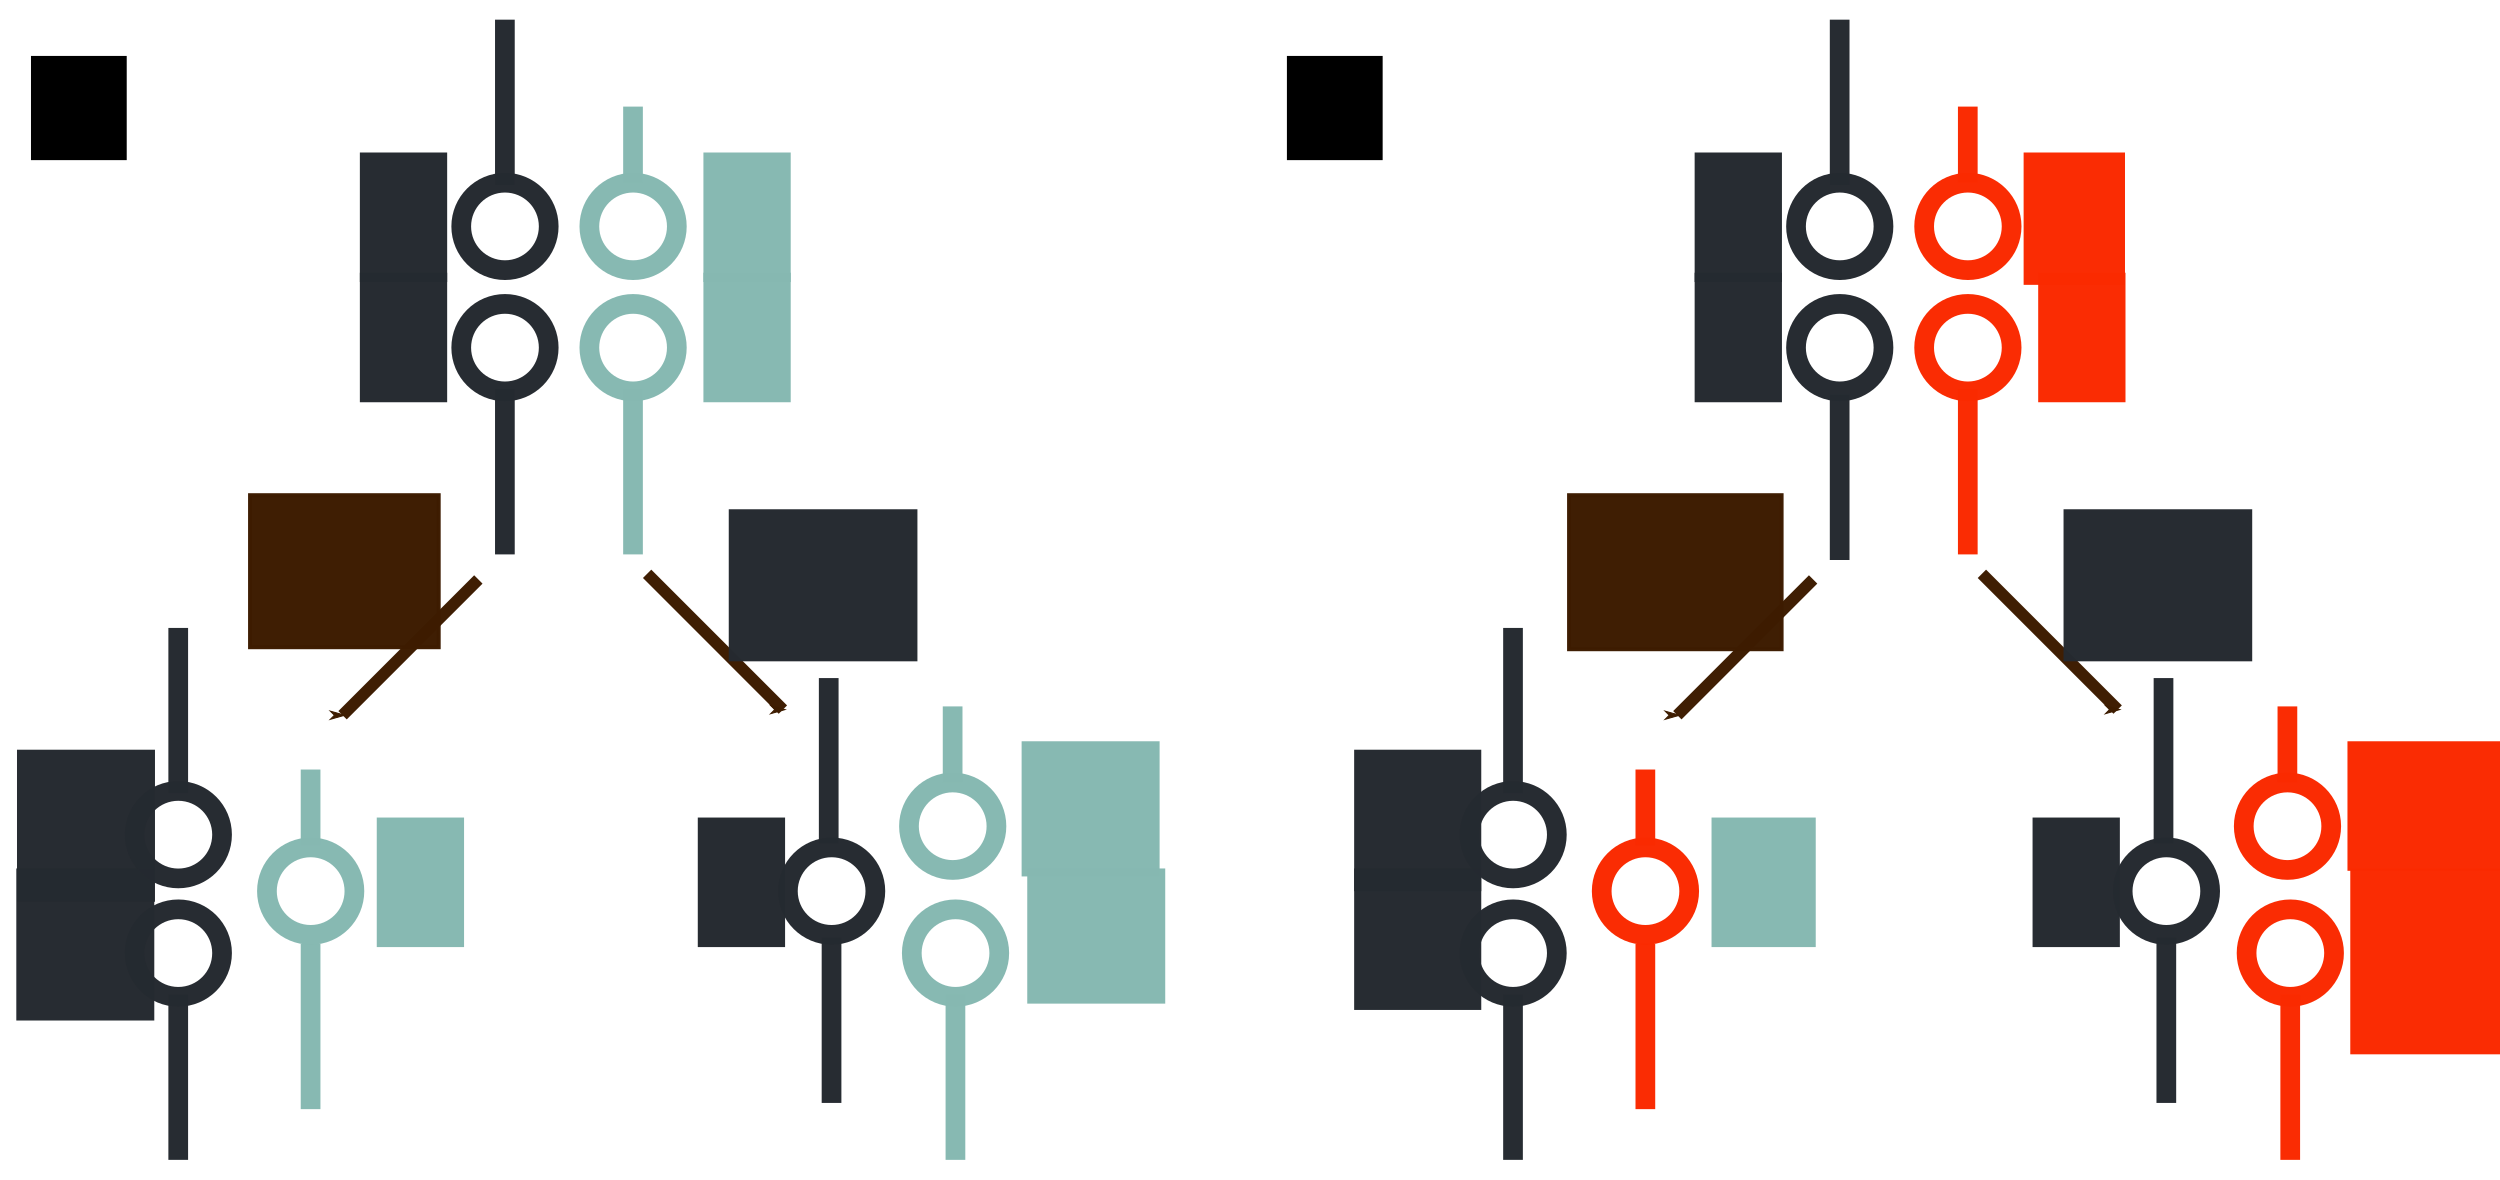 <?xml version="1.0" encoding="UTF-8" standalone="no"?>
<!-- Created with Inkscape (http://www.inkscape.org/) -->

<svg
   xmlns:dc="http://purl.org/dc/elements/1.1/"
   xmlns:cc="http://creativecommons.org/ns#"
   xmlns:rdf="http://www.w3.org/1999/02/22-rdf-syntax-ns#"
   xmlns:svg="http://www.w3.org/2000/svg"
   xmlns="http://www.w3.org/2000/svg"
   xmlns:sodipodi="http://sodipodi.sourceforge.net/DTD/sodipodi-0.dtd"
   xmlns:inkscape="http://www.inkscape.org/namespaces/inkscape"
   width="634.133"
   height="299.188"
   id="svg2"
   version="1.1"
   inkscape:version="0.48.4 r9939"
   sodipodi:docname="fusion-diagram.svg">
  <sodipodi:namedview
     id="base"
     pagecolor="#ffffff"
     bordercolor="#666666"
     borderopacity="1.0"
     inkscape:pageopacity="0.0"
     inkscape:pageshadow="2"
     inkscape:zoom="1.4"
     inkscape:cx="334.36515"
     inkscape:cy="108.04155"
     inkscape:document-units="px"
     inkscape:current-layer="layer1"
     showgrid="false"
     inkscape:window-width="1535"
     inkscape:window-height="876"
     inkscape:window-x="65"
     inkscape:window-y="24"
     inkscape:window-maximized="1"
     fit-margin-top="5"
     fit-margin-left="5"
     fit-margin-right="5"
     fit-margin-bottom="5" />
  <defs
     id="defs4">
    <marker
       style="overflow:visible"
       id="Arrow1Mend"
       refX="0"
       refY="0"
       orient="auto"
       inkscape:stockid="Arrow1Mend">
      <path
         transform="matrix(-0.4,0,0,-0.4,-4,0)"
         style="fill-rule:evenodd;stroke:#000000;stroke-width:1pt"
         d="M 0,0 5,-5 -12.5,0 5,5 0,0 z"
         id="path12383"
         inkscape:connector-curvature="0" />
    </marker>
    <marker
       style="overflow:visible"
       id="Arrow1Lend"
       refX="0"
       refY="0"
       orient="auto"
       inkscape:stockid="Arrow1Lend">
      <path
         transform="matrix(-0.8,0,0,-0.8,-10,0)"
         style="fill-rule:evenodd;stroke:#000000;stroke-width:1pt"
         d="M 0,0 5,-5 -12.5,0 5,5 0,0 z"
         id="path12377"
         inkscape:connector-curvature="0" />
    </marker>
    <clipPath
       clipPathUnits="userSpaceOnUse"
       id="clipPath3244">
      <path
         d="M 0,0 247,0 247,361 0,361 0,0 z"
         id="path3246"
         inkscape:connector-curvature="0" />
    </clipPath>
    <clipPath
       clipPathUnits="userSpaceOnUse"
       id="clipPath3232">
      <path
         d="m 0,0.06 246.431,0 0,360.861 L 0,360.921 0,0.06 z"
         id="path3234"
         inkscape:connector-curvature="0" />
    </clipPath>
    <clipPath
       clipPathUnits="userSpaceOnUse"
       id="clipPath3020">
      <path
         d="M 0,0 247,0 247,361 0,361 0,0 z"
         id="path3022"
         inkscape:connector-curvature="0" />
    </clipPath>
    <filter
       color-interpolation-filters="sRGB"
       height="1"
       width="1"
       y="0"
       x="0"
       inkscape:menu-tooltip="Blend image or object with a flood color and set lightness and contrast"
       inkscape:menu="Color"
       inkscape:label="Colorize"
       id="filter4303">
      <feColorMatrix
         result="result2"
         type="saturate"
         in="SourceGraphic"
         values="1"
         id="feColorMatrix4305" />
      <feFlood
         result="result1"
         flood-opacity="1"
         flood-color="rgb(254,102,0)"
         id="feFlood4307" />
      <feBlend
         result="result3"
         in="result1"
         mode="multiply"
         in2="result2"
         id="feBlend4309" />
      <feComposite
         result="result4"
         operator="in"
         in2="SourceGraphic"
         id="feComposite4311" />
    </filter>
    <clipPath
       clipPathUnits="userSpaceOnUse"
       id="clipPath5130">
      <path
         d="m 10.8,10.8 554.4,0 0,554.4 -554.4,0 0,-554.4 z"
         id="path5132"
         inkscape:connector-curvature="0" />
    </clipPath>
    <clipPath
       clipPathUnits="userSpaceOnUse"
       id="clipPath5122">
      <path
         d="m 10.8,10.8 554.4,0 0,554.4 -554.4,0 0,-554.4 z"
         id="path5124"
         inkscape:connector-curvature="0" />
    </clipPath>
    <marker
       style="overflow:visible"
       id="Arrow1MendE"
       refX="0"
       refY="0"
       orient="auto"
       inkscape:stockid="Arrow1MendE">
      <path
         transform="matrix(-0.4,0,0,-0.4,-4,0)"
         style="fill:#3d1c00;fill-rule:evenodd;stroke:#3d1c00;stroke-width:1pt"
         d="M 0,0 5,-5 -12.5,0 5,5 0,0 z"
         id="path13022"
         inkscape:connector-curvature="0" />
    </marker>
  </defs>
  <g
     id="layer1"
     inkscape:groupmode="layer"
     inkscape:label="Layer 1"
     transform="translate(-35.149,-295.33)">
    <g
       id="g19138">
      <g
         transform="translate(10,-2.857)"
         id="g19058">
        <flowRoot
           transform="translate(-59.827,179.564)"
           style="font-size:12px;font-style:normal;font-weight:normal;line-height:125%;letter-spacing:0px;word-spacing:0px;fill:#252a30;fill-opacity:0.988;stroke:none;font-family:Helvetica;-inkscape-font-specification:Helvetica"
           id="flowRoot18335"
           xml:space="preserve"><flowRegion
             id="flowRegion18337"><rect
               style="fill:#252a30;fill-opacity:0.988"
               y="308.791"
               x="89.286"
               height="38.571"
               width="35"
               id="rect18339" /></flowRegion><flowPara
             style="font-size:28px;fill:#252a30;fill-opacity:0.988;font-family:Latin Modern Sans Demi Cond;-inkscape-font-specification:Latin Modern Sans Demi Cond"
             id="flowPara18341">X<flowSpan
   style="font-size:65.001%;baseline-shift:sub"
   id="flowSpan18343">1</flowSpan></flowPara></flowRoot>        <flowRoot
           xml:space="preserve"
           id="flowRoot18347"
           style="font-size:12px;font-style:normal;font-weight:normal;line-height:125%;letter-spacing:0px;word-spacing:0px;fill:#252a30;fill-opacity:0.988;stroke:none;font-family:Helvetica;-inkscape-font-specification:Helvetica"
           transform="translate(-60,209.684)"><flowRegion
             id="flowRegion18349"><rect
               id="rect18351"
               width="35"
               height="38.571"
               x="89.286"
               y="308.791"
               style="fill:#252a30;fill-opacity:0.988" /></flowRegion><flowPara
             id="flowPara18353"
             style="font-size:28px;fill:#252a30;fill-opacity:0.988;font-family:Latin Modern Sans Demi Cond;-inkscape-font-specification:Latin Modern Sans Demi Cond">X<flowSpan
   style="font-size:65.001%;baseline-shift:sub"
   id="flowSpan18357">2</flowSpan></flowPara></flowRoot>        <g
           transform="translate(5.357,0)"
           id="g12344">
          <path
             sodipodi:type="arc"
             style="fill:none;stroke:#86b8b1;stroke-width:7.083;stroke-miterlimit:4;stroke-opacity:0.988;stroke-dasharray:none"
             id="path5085"
             sodipodi:cx="180.71428"
             sodipodi:cy="360.93362"
             sodipodi:rx="15.714286"
             sodipodi:ry="15.714286"
             d="m 196.429,360.934 c 0,8.679 -7.036,15.714 -15.714,15.714 -8.679,0 -15.714,-7.036 -15.714,-15.714 0,-8.679 7.036,-15.714 15.714,-15.714 8.679,0 15.714,7.036 15.714,15.714 z"
             transform="matrix(0.706,0,0,0.706,52.794,100.8)" />
          <path
             inkscape:connector-curvature="0"
             id="path12274"
             d="m 180.357,325.231 c 0,19.033 0,19.263 0,19.263"
             style="fill:none;stroke:#86b8b1;stroke-width:5;stroke-linecap:butt;stroke-linejoin:miter;stroke-miterlimit:4;stroke-opacity:0.988;stroke-dasharray:none" />
        </g>
        <path
           sodipodi:type="arc"
           style="fill:none;stroke:#252a30;stroke-width:7.083;stroke-miterlimit:4;stroke-opacity:0.988;stroke-dasharray:none"
           id="path12276"
           sodipodi:cx="180.71428"
           sodipodi:cy="360.93362"
           sodipodi:rx="15.714286"
           sodipodi:ry="15.714286"
           d="m 196.429,360.934 c 0,8.679 -7.036,15.714 -15.714,15.714 -8.679,0 -15.714,-7.036 -15.714,-15.714 0,-8.679 7.036,-15.714 15.714,-15.714 8.679,0 15.714,7.036 15.714,15.714 z"
           transform="matrix(0.706,0,0,0.706,25.651,100.8)" />
        <path
           inkscape:connector-curvature="0"
           id="path12278"
           d="m 153.214,303.175 c 0,41.447 0,41.946 0,41.946"
           style="fill:none;stroke:#252a30;stroke-width:5;stroke-linecap:butt;stroke-linejoin:miter;stroke-miterlimit:4;stroke-opacity:0.988;stroke-dasharray:none" />
        <path
           transform="matrix(0.706,0,0,-0.706,25.651,641.187)"
           d="m 196.429,360.934 c 0,8.679 -7.036,15.714 -15.714,15.714 -8.679,0 -15.714,-7.036 -15.714,-15.714 0,-8.679 7.036,-15.714 15.714,-15.714 8.679,0 15.714,7.036 15.714,15.714 z"
           sodipodi:ry="15.714286"
           sodipodi:rx="15.714286"
           sodipodi:cy="360.93362"
           sodipodi:cx="180.71428"
           id="path12280"
           style="fill:none;stroke:#252a30;stroke-width:7.083;stroke-miterlimit:4;stroke-opacity:0.988;stroke-dasharray:none"
           sodipodi:type="arc" />
        <path
           style="fill:none;stroke:#252a30;stroke-width:5;stroke-linecap:butt;stroke-linejoin:miter;stroke-miterlimit:4;stroke-opacity:0.988;stroke-dasharray:none"
           d="m 153.214,438.812 c 0,-41.447 0,-41.946 0,-41.946"
           id="path12282"
           inkscape:connector-curvature="0" />
        <g
           transform="translate(41.071,0)"
           id="g12292">
          <path
             transform="matrix(0.706,0,0,-0.706,17.08,641.187)"
             d="m 196.429,360.934 c 0,8.679 -7.036,15.714 -15.714,15.714 -8.679,0 -15.714,-7.036 -15.714,-15.714 0,-8.679 7.036,-15.714 15.714,-15.714 8.679,0 15.714,7.036 15.714,15.714 z"
             sodipodi:ry="15.714286"
             sodipodi:rx="15.714286"
             sodipodi:cy="360.93362"
             sodipodi:cx="180.71428"
             id="path12294"
             style="fill:none;stroke:#86b8b1;stroke-width:7.083;stroke-miterlimit:4;stroke-opacity:0.988;stroke-dasharray:none"
             sodipodi:type="arc" />
          <path
             style="fill:none;stroke:#86b8b1;stroke-width:5;stroke-linecap:butt;stroke-linejoin:miter;stroke-miterlimit:4;stroke-opacity:0.988;stroke-dasharray:none"
             d="m 144.643,438.812 c 0,-41.447 0,-41.946 0,-41.946"
             id="path12296"
             inkscape:connector-curvature="0" />
        </g>
        <path
           transform="matrix(0.706,0,0,-0.706,-23.634,779.044)"
           d="m 196.429,360.934 c 0,8.679 -7.036,15.714 -15.714,15.714 -8.679,0 -15.714,-7.036 -15.714,-15.714 0,-8.679 7.036,-15.714 15.714,-15.714 8.679,0 15.714,7.036 15.714,15.714 z"
           sodipodi:ry="15.714286"
           sodipodi:rx="15.714286"
           sodipodi:cy="360.93362"
           sodipodi:cx="180.71428"
           id="path12302"
           style="fill:none;stroke:#86b8b1;stroke-width:7.083;stroke-miterlimit:4;stroke-opacity:0.988;stroke-dasharray:none"
           sodipodi:type="arc" />
        <path
           style="fill:none;stroke:#86b8b1;stroke-width:5;stroke-linecap:butt;stroke-linejoin:miter;stroke-miterlimit:4;stroke-opacity:0.988;stroke-dasharray:none"
           d="m 103.929,579.526 c 0,-41.447 0,-41.946 0,-41.946"
           id="path12304"
           inkscape:connector-curvature="0" />
        <path
           inkscape:connector-curvature="0"
           id="path12306"
           d="m 103.929,493.374 c 0,19.033 0,19.263 0,19.263"
           style="fill:none;stroke:#86b8b1;stroke-width:5;stroke-linecap:butt;stroke-linejoin:miter;stroke-miterlimit:4;stroke-opacity:0.988;stroke-dasharray:none" />
        <path
           transform="matrix(0.706,0,0,0.706,-57.206,255.086)"
           d="m 196.429,360.934 c 0,8.679 -7.036,15.714 -15.714,15.714 -8.679,0 -15.714,-7.036 -15.714,-15.714 0,-8.679 7.036,-15.714 15.714,-15.714 8.679,0 15.714,7.036 15.714,15.714 z"
           sodipodi:ry="15.714286"
           sodipodi:rx="15.714286"
           sodipodi:cy="360.93362"
           sodipodi:cx="180.71428"
           id="path12308"
           style="fill:none;stroke:#252a30;stroke-width:7.083;stroke-miterlimit:4;stroke-opacity:0.988;stroke-dasharray:none"
           sodipodi:type="arc" />
        <path
           style="fill:none;stroke:#252a30;stroke-width:5;stroke-linecap:butt;stroke-linejoin:miter;stroke-miterlimit:4;stroke-opacity:0.988;stroke-dasharray:none"
           d="m 70.357,457.461 c 0,41.447 0,41.946 0,41.946"
           id="path12310"
           inkscape:connector-curvature="0" />
        <path
           sodipodi:type="arc"
           style="fill:none;stroke:#252a30;stroke-width:7.083;stroke-miterlimit:4;stroke-opacity:0.988;stroke-dasharray:none"
           id="path12314"
           sodipodi:cx="180.71428"
           sodipodi:cy="360.93362"
           sodipodi:rx="15.714286"
           sodipodi:ry="15.714286"
           d="m 196.429,360.934 c 0,8.679 -7.036,15.714 -15.714,15.714 -8.679,0 -15.714,-7.036 -15.714,-15.714 0,-8.679 7.036,-15.714 15.714,-15.714 8.679,0 15.714,7.036 15.714,15.714 z"
           transform="matrix(0.706,0,0,-0.706,-57.206,794.758)" />
        <path
           inkscape:connector-curvature="0"
           id="path12316"
           d="m 70.357,592.383 c 0,-41.447 0,-41.946 0,-41.946"
           style="fill:none;stroke:#252a30;stroke-width:5;stroke-linecap:butt;stroke-linejoin:miter;stroke-miterlimit:4;stroke-opacity:0.988;stroke-dasharray:none" />
        <path
           transform="matrix(0.706,0,0,-0.706,108.508,779.044)"
           d="m 196.429,360.934 c 0,8.679 -7.036,15.714 -15.714,15.714 -8.679,0 -15.714,-7.036 -15.714,-15.714 0,-8.679 7.036,-15.714 15.714,-15.714 8.679,0 15.714,7.036 15.714,15.714 z"
           sodipodi:ry="15.714286"
           sodipodi:rx="15.714286"
           sodipodi:cy="360.93362"
           sodipodi:cx="180.71428"
           id="path12336"
           style="fill:none;stroke:#252a30;stroke-width:7.083;stroke-miterlimit:4;stroke-opacity:0.988;stroke-dasharray:none"
           sodipodi:type="arc" />
        <path
           style="fill:none;stroke:#252a30;stroke-width:5;stroke-linecap:butt;stroke-linejoin:miter;stroke-miterlimit:4;stroke-opacity:0.988;stroke-dasharray:none"
           d="m 236.071,577.955 c 0,-41.447 0,-41.946 0,-41.946"
           id="path12338"
           inkscape:connector-curvature="0" />
        <path
           inkscape:connector-curvature="0"
           id="path12340"
           d="m 235.357,470.175 c 0,41.447 0,41.946 0,41.946"
           style="fill:none;stroke:#252a30;stroke-width:5;stroke-linecap:butt;stroke-linejoin:miter;stroke-miterlimit:4;stroke-opacity:0.988;stroke-dasharray:none" />
        <path
           sodipodi:type="arc"
           style="fill:none;stroke:#86b8b1;stroke-width:7.083;stroke-miterlimit:4;stroke-opacity:0.988;stroke-dasharray:none"
           id="path12350"
           sodipodi:cx="180.71428"
           sodipodi:cy="360.93362"
           sodipodi:rx="15.714286"
           sodipodi:ry="15.714286"
           d="m 196.429,360.934 c 0,8.679 -7.036,15.714 -15.714,15.714 -8.679,0 -15.714,-7.036 -15.714,-15.714 0,-8.679 7.036,-15.714 15.714,-15.714 8.679,0 15.714,7.036 15.714,15.714 z"
           transform="matrix(0.706,0,0,0.706,139.223,252.943)" />
        <path
           inkscape:connector-curvature="0"
           id="path12352"
           d="m 266.786,477.374 c 0,19.033 0,19.263 0,19.263"
           style="fill:none;stroke:#86b8b1;stroke-width:5;stroke-linecap:butt;stroke-linejoin:miter;stroke-miterlimit:4;stroke-opacity:0.988;stroke-dasharray:none" />
        <path
           transform="matrix(0.706,0,0,-0.706,139.937,794.758)"
           d="m 196.429,360.934 c 0,8.679 -7.036,15.714 -15.714,15.714 -8.679,0 -15.714,-7.036 -15.714,-15.714 0,-8.679 7.036,-15.714 15.714,-15.714 8.679,0 15.714,7.036 15.714,15.714 z"
           sodipodi:ry="15.714286"
           sodipodi:rx="15.714286"
           sodipodi:cy="360.93362"
           sodipodi:cx="180.71428"
           id="path12356"
           style="fill:none;stroke:#86b8b1;stroke-width:7.083;stroke-miterlimit:4;stroke-opacity:0.988;stroke-dasharray:none"
           sodipodi:type="arc" />
        <path
           style="fill:none;stroke:#86b8b1;stroke-width:5;stroke-linecap:butt;stroke-linejoin:miter;stroke-miterlimit:4;stroke-opacity:0.988;stroke-dasharray:none"
           d="m 267.5,592.383 c 0,-41.447 0,-41.946 0,-41.946"
           id="path12358"
           inkscape:connector-curvature="0" />
        <path
           inkscape:connector-curvature="0"
           id="path12368"
           d="m 146.482,445.166 c -34.441,34.441 -34.441,34.441 -34.441,34.441"
           style="fill:none;stroke:#3d1c00;stroke-width:3;stroke-linecap:butt;stroke-linejoin:miter;stroke-miterlimit:4;stroke-opacity:0.988;stroke-dasharray:none;marker-end:url(#Arrow1MendE)" />
        <path
           style="fill:none;stroke:#3d1c00;stroke-width:3;stroke-linecap:butt;stroke-linejoin:miter;stroke-miterlimit:4;stroke-opacity:0.988;stroke-dasharray:none;marker-end:url(#Arrow1MendE)"
           d="M 189.29,443.737 C 223.731,478.179 223.731,478.179 223.731,478.179"
           id="path18301"
           inkscape:connector-curvature="0" />
        <flowRoot
           xml:space="preserve"
           id="flowRoot18303"
           style="font-size:12px;font-style:normal;font-weight:normal;line-height:125%;letter-spacing:0px;word-spacing:0px;fill:#3d1c00;fill-opacity:0.988;stroke:#3d1c00;stroke-opacity:0.988;font-family:Helvetica;-inkscape-font-specification:Helvetica"
           transform="translate(-16.429,-2.857)"><flowRegion
             id="flowRegion18305"><rect
               id="rect18307"
               width="47.857"
               height="38.571"
               x="105"
               y="426.648"
               style="fill:#3d1c00;fill-opacity:0.988;stroke:#3d1c00;stroke-opacity:0.988" /></flowRegion><flowPara
             id="flowPara18309"
             style="font-size:28px;fill:#3d1c00;fill-opacity:0.988;stroke:none;font-family:Latin Modern Sans Demi Cond;-inkscape-font-specification:Latin Modern Sans Demi Cond">Y-A</flowPara></flowRoot>        <flowRoot
           transform="translate(105,0.714)"
           style="font-size:12px;font-style:normal;font-weight:normal;line-height:125%;letter-spacing:0px;word-spacing:0px;fill:#252a30;fill-opacity:0.988;stroke:none;font-family:Helvetica;-inkscape-font-specification:Helvetica"
           id="flowRoot18311"
           xml:space="preserve"><flowRegion
             id="flowRegion18313"><rect
               style="fill:#252a30;fill-opacity:0.988;stroke:none"
               y="426.648"
               x="105"
               height="38.571"
               width="47.857"
               id="rect18315" /></flowRegion><flowPara
             style="font-size:28px;fill:#3d1c00;fill-opacity:0.988;stroke:none;font-family:Latin Modern Sans Demi Cond;-inkscape-font-specification:Latin Modern Sans Demi Cond"
             id="flowPara18317">X-A</flowPara></flowRoot>        <flowRoot
           xml:space="preserve"
           id="flowRoot18319"
           style="font-size:12px;font-style:normal;font-weight:normal;line-height:125%;letter-spacing:0px;word-spacing:0px;fill:#252a30;fill-opacity:0.988;stroke:none;font-family:Helvetica;-inkscape-font-specification:Helvetica"
           transform="translate(27.143,28.078)"><flowRegion
             id="flowRegion18321"><rect
               id="rect18323"
               width="22.143"
               height="32.857"
               x="89.286"
               y="308.791"
               style="fill:#252a30;fill-opacity:0.988" /></flowRegion><flowPara
             id="flowPara18325"
             style="font-size:28px;fill:#252a30;fill-opacity:0.988;font-family:Latin Modern Sans Demi Cond;-inkscape-font-specification:Latin Modern Sans Demi Cond">X</flowPara></flowRoot>        <flowRoot
           transform="translate(27.143,58.571)"
           style="font-size:12px;font-style:normal;font-weight:normal;line-height:125%;letter-spacing:0px;word-spacing:0px;fill:#252a30;fill-opacity:0.988;stroke:none;font-family:Helvetica;-inkscape-font-specification:Helvetica"
           id="flowRoot18327"
           xml:space="preserve"><flowRegion
             id="flowRegion18329"><rect
               style="fill:#252a30;fill-opacity:0.988"
               y="308.791"
               x="89.286"
               height="32.857"
               width="22.143"
               id="rect18331" /></flowRegion><flowPara
             style="font-size:28px;fill:#252a30;fill-opacity:0.988;font-family:Latin Modern Sans Demi Cond;-inkscape-font-specification:Latin Modern Sans Demi Cond"
             id="flowPara18333">A</flowPara></flowRoot>        <flowRoot
           xml:space="preserve"
           id="flowRoot18361"
           style="font-size:12px;font-style:normal;font-weight:normal;line-height:125%;letter-spacing:0px;word-spacing:0px;fill:#252a30;fill-opacity:0.988;stroke:none;font-family:Helvetica;-inkscape-font-specification:Helvetica"
           transform="translate(112.857,196.769)"><flowRegion
             id="flowRegion18363"><rect
               id="rect18365"
               width="22.143"
               height="32.857"
               x="89.286"
               y="308.791"
               style="fill:#252a30;fill-opacity:0.988" /></flowRegion><flowPara
             id="flowPara18367"
             style="font-size:28px;fill:#252a30;fill-opacity:0.988;font-family:Latin Modern Sans Demi Cond;-inkscape-font-specification:Latin Modern Sans Demi Cond">X</flowPara></flowRoot>        <flowRoot
           transform="translate(114.286,28.078)"
           style="font-size:12px;font-style:normal;font-weight:normal;line-height:125%;letter-spacing:0px;word-spacing:0px;fill:#86b8b1;fill-opacity:0.988;stroke:none;font-family:Helvetica;-inkscape-font-specification:Helvetica"
           id="flowRoot18369"
           xml:space="preserve"><flowRegion
             id="flowRegion18371"><rect
               style="fill:#86b8b1;fill-opacity:0.988"
               y="308.791"
               x="89.286"
               height="32.857"
               width="22.143"
               id="rect18373" /></flowRegion><flowPara
             style="font-size:28px;fill:#86b8b1;fill-opacity:0.988;font-family:Latin Modern Sans Demi Cond;-inkscape-font-specification:Latin Modern Sans Demi Cond"
             id="flowPara18375">Y</flowPara></flowRoot>        <flowRoot
           xml:space="preserve"
           id="flowRoot18377"
           style="font-size:12px;font-style:normal;font-weight:normal;line-height:125%;letter-spacing:0px;word-spacing:0px;fill:#86b8b1;fill-opacity:0.988;stroke:none;font-family:Helvetica;-inkscape-font-specification:Helvetica"
           transform="translate(31.429,196.769)"><flowRegion
             id="flowRegion18379"><rect
               id="rect18381"
               width="22.143"
               height="32.857"
               x="89.286"
               y="308.791"
               style="fill:#86b8b1;fill-opacity:0.988" /></flowRegion><flowPara
             id="flowPara18383"
             style="font-size:28px;fill:#86b8b1;fill-opacity:0.988;font-family:Latin Modern Sans Demi Cond;-inkscape-font-specification:Latin Modern Sans Demi Cond">Y</flowPara></flowRoot>        <flowRoot
           transform="translate(195,177.421)"
           style="font-size:12px;font-style:normal;font-weight:normal;line-height:125%;letter-spacing:0px;word-spacing:0px;fill:#86b8b1;fill-opacity:0.988;stroke:none;font-family:Helvetica;-inkscape-font-specification:Helvetica"
           id="flowRoot18385"
           xml:space="preserve"><flowRegion
             id="flowRegion18387"><rect
               style="fill:#86b8b1;fill-opacity:0.988"
               y="308.791"
               x="89.286"
               height="34.286"
               width="35"
               id="rect18389" /></flowRegion><flowPara
             style="font-size:28px;fill:#86b8b1;fill-opacity:0.988;font-family:Latin Modern Sans Demi Cond;-inkscape-font-specification:Latin Modern Sans Demi Cond"
             id="flowPara18391">Y<flowSpan
   style="font-size:65.001%;baseline-shift:sub"
   id="flowSpan18393">1</flowSpan></flowPara></flowRoot>        <flowRoot
           xml:space="preserve"
           id="flowRoot18397"
           style="font-size:12px;font-style:normal;font-weight:normal;line-height:125%;letter-spacing:0px;word-spacing:0px;fill:#86b8b1;fill-opacity:0.988;stroke:none;font-family:Helvetica;-inkscape-font-specification:Helvetica"
           transform="translate(196.429,209.684)"><flowRegion
             id="flowRegion18399"><rect
               id="rect18401"
               width="35"
               height="34.286"
               x="89.286"
               y="308.791"
               style="fill:#86b8b1;fill-opacity:0.988" /></flowRegion><flowPara
             id="flowPara18403"
             style="font-size:28px;fill:#86b8b1;fill-opacity:0.988;font-family:Latin Modern Sans Demi Cond;-inkscape-font-specification:Latin Modern Sans Demi Cond">Y<flowSpan
   style="font-size:65.001%;baseline-shift:sub"
   id="flowSpan18409">2</flowSpan></flowPara></flowRoot>        <flowRoot
           xml:space="preserve"
           id="flowRoot18411"
           style="font-size:12px;font-style:normal;font-weight:normal;line-height:125%;letter-spacing:0px;word-spacing:0px;fill:#86b8b1;fill-opacity:0.988;stroke:none;font-family:Helvetica;-inkscape-font-specification:Helvetica"
           transform="translate(114.286,58.571)"><flowRegion
             id="flowRegion18413"><rect
               id="rect18415"
               width="22.143"
               height="32.857"
               x="89.286"
               y="308.791"
               style="fill:#86b8b1;fill-opacity:0.988" /></flowRegion><flowPara
             id="flowPara18417"
             style="font-size:28px;fill:#86b8b1;fill-opacity:0.988;font-family:Latin Modern Sans Demi Cond;-inkscape-font-specification:Latin Modern Sans Demi Cond">A</flowPara></flowRoot>      </g>
      <g
         transform="translate(37.857,-2.857)"
         id="g18979">
        <g
           id="g18832"
           transform="translate(11.429,0)">
          <path
             transform="matrix(0.706,0,0,0.706,357.437,100.8)"
             d="m 196.429,360.934 c 0,8.679 -7.036,15.714 -15.714,15.714 -8.679,0 -15.714,-7.036 -15.714,-15.714 0,-8.679 7.036,-15.714 15.714,-15.714 8.679,0 15.714,7.036 15.714,15.714 z"
             sodipodi:ry="15.714286"
             sodipodi:rx="15.714286"
             sodipodi:cy="360.93362"
             sodipodi:cx="180.71428"
             id="path18421"
             style="fill:none;stroke:#fa2a00;stroke-width:7.083;stroke-miterlimit:4;stroke-opacity:0.988;stroke-dasharray:none"
             sodipodi:type="arc" />
          <path
             style="fill:none;stroke:#fa2a00;stroke-width:5;stroke-linecap:butt;stroke-linejoin:miter;stroke-miterlimit:4;stroke-opacity:0.988;stroke-dasharray:none"
             d="m 485,325.231 c 0,19.033 0,19.263 0,19.263"
             id="path18423"
             inkscape:connector-curvature="0" />
          <path
             sodipodi:type="arc"
             style="fill:none;stroke:#252a30;stroke-width:7.083;stroke-miterlimit:4;stroke-opacity:0.988;stroke-dasharray:none"
             id="path18425"
             sodipodi:cx="180.71428"
             sodipodi:cy="360.93362"
             sodipodi:rx="15.714286"
             sodipodi:ry="15.714286"
             d="m 196.429,360.934 c 0,8.679 -7.036,15.714 -15.714,15.714 -8.679,0 -15.714,-7.036 -15.714,-15.714 0,-8.679 7.036,-15.714 15.714,-15.714 8.679,0 15.714,7.036 15.714,15.714 z"
             transform="matrix(0.706,0,0,0.706,324.937,100.8)" />
          <path
             inkscape:connector-curvature="0"
             id="path18427"
             d="m 452.5,303.175 c 0,41.447 0,41.946 0,41.946"
             style="fill:none;stroke:#252a30;stroke-width:5;stroke-linecap:butt;stroke-linejoin:miter;stroke-miterlimit:4;stroke-opacity:0.988;stroke-dasharray:none" />
          <path
             transform="matrix(0.706,0,0,-0.706,324.937,641.187)"
             d="m 196.429,360.934 c 0,8.679 -7.036,15.714 -15.714,15.714 -8.679,0 -15.714,-7.036 -15.714,-15.714 0,-8.679 7.036,-15.714 15.714,-15.714 8.679,0 15.714,7.036 15.714,15.714 z"
             sodipodi:ry="15.714286"
             sodipodi:rx="15.714286"
             sodipodi:cy="360.93362"
             sodipodi:cx="180.71428"
             id="path18429"
             style="fill:none;stroke:#252a30;stroke-width:7.083;stroke-miterlimit:4;stroke-opacity:0.988;stroke-dasharray:none"
             sodipodi:type="arc" />
          <path
             sodipodi:type="arc"
             style="fill:none;stroke:#fa2a00;stroke-width:7.083;stroke-miterlimit:4;stroke-opacity:0.988;stroke-dasharray:none"
             id="path18435"
             sodipodi:cx="180.71428"
             sodipodi:cy="360.93362"
             sodipodi:rx="15.714286"
             sodipodi:ry="15.714286"
             d="m 196.429,360.934 c 0,8.679 -7.036,15.714 -15.714,15.714 -8.679,0 -15.714,-7.036 -15.714,-15.714 0,-8.679 7.036,-15.714 15.714,-15.714 8.679,0 15.714,7.036 15.714,15.714 z"
             transform="matrix(0.706,0,0,-0.706,357.437,641.187)" />
          <path
             inkscape:connector-curvature="0"
             id="path18437"
             d="m 485,438.812 c 0,-41.447 0,-41.946 0,-41.946"
             style="fill:none;stroke:#fa2a00;stroke-width:5;stroke-linecap:butt;stroke-linejoin:miter;stroke-miterlimit:4;stroke-opacity:0.988;stroke-dasharray:none" />
          <path
             transform="matrix(0.706,0,0,-0.706,275.651,779.044)"
             d="m 196.429,360.934 c 0,8.679 -7.036,15.714 -15.714,15.714 -8.679,0 -15.714,-7.036 -15.714,-15.714 0,-8.679 7.036,-15.714 15.714,-15.714 8.679,0 15.714,7.036 15.714,15.714 z"
             sodipodi:ry="15.714286"
             sodipodi:rx="15.714286"
             sodipodi:cy="360.93362"
             sodipodi:cx="180.71428"
             id="path18439"
             style="fill:none;stroke:#fa2a00;stroke-width:7.083;stroke-miterlimit:4;stroke-opacity:0.988;stroke-dasharray:none"
             sodipodi:type="arc" />
          <path
             style="fill:none;stroke:#fa2a00;stroke-width:5;stroke-linecap:butt;stroke-linejoin:miter;stroke-miterlimit:4;stroke-opacity:0.988;stroke-dasharray:none"
             d="m 403.214,579.526 c 0,-41.447 0,-41.946 0,-41.946"
             id="path18441"
             inkscape:connector-curvature="0" />
          <path
             inkscape:connector-curvature="0"
             id="path18443"
             d="m 403.214,493.374 c 0,19.033 0,19.263 0,19.263"
             style="fill:none;stroke:#fa2a00;stroke-width:5;stroke-linecap:butt;stroke-linejoin:miter;stroke-miterlimit:4;stroke-opacity:0.988;stroke-dasharray:none" />
          <path
             transform="matrix(0.706,0,0,0.706,242.08,255.086)"
             d="m 196.429,360.934 c 0,8.679 -7.036,15.714 -15.714,15.714 -8.679,0 -15.714,-7.036 -15.714,-15.714 0,-8.679 7.036,-15.714 15.714,-15.714 8.679,0 15.714,7.036 15.714,15.714 z"
             sodipodi:ry="15.714286"
             sodipodi:rx="15.714286"
             sodipodi:cy="360.93362"
             sodipodi:cx="180.71428"
             id="path18445"
             style="fill:none;stroke:#252a30;stroke-width:7.083;stroke-miterlimit:4;stroke-opacity:0.988;stroke-dasharray:none"
             sodipodi:type="arc" />
          <path
             style="fill:none;stroke:#252a30;stroke-width:5;stroke-linecap:butt;stroke-linejoin:miter;stroke-miterlimit:4;stroke-opacity:0.988;stroke-dasharray:none"
             d="m 369.643,457.461 c 0,41.447 0,41.946 0,41.946"
             id="path18447"
             inkscape:connector-curvature="0" />
          <path
             sodipodi:type="arc"
             style="fill:none;stroke:#252a30;stroke-width:7.083;stroke-miterlimit:4;stroke-opacity:0.988;stroke-dasharray:none"
             id="path18449"
             sodipodi:cx="180.71428"
             sodipodi:cy="360.93362"
             sodipodi:rx="15.714286"
             sodipodi:ry="15.714286"
             d="m 196.429,360.934 c 0,8.679 -7.036,15.714 -15.714,15.714 -8.679,0 -15.714,-7.036 -15.714,-15.714 0,-8.679 7.036,-15.714 15.714,-15.714 8.679,0 15.714,7.036 15.714,15.714 z"
             transform="matrix(0.706,0,0,-0.706,242.08,794.758)" />
          <path
             inkscape:connector-curvature="0"
             id="path18451"
             d="m 369.643,592.383 c 0,-41.447 0,-41.946 0,-41.946"
             style="fill:none;stroke:#252a30;stroke-width:5;stroke-linecap:butt;stroke-linejoin:miter;stroke-miterlimit:4;stroke-opacity:0.988;stroke-dasharray:none" />
          <path
             transform="matrix(0.706,0,0,-0.706,407.794,779.044)"
             d="m 196.429,360.934 c 0,8.679 -7.036,15.714 -15.714,15.714 -8.679,0 -15.714,-7.036 -15.714,-15.714 0,-8.679 7.036,-15.714 15.714,-15.714 8.679,0 15.714,7.036 15.714,15.714 z"
             sodipodi:ry="15.714286"
             sodipodi:rx="15.714286"
             sodipodi:cy="360.93362"
             sodipodi:cx="180.71428"
             id="path18453"
             style="fill:none;stroke:#252a30;stroke-width:7.083;stroke-miterlimit:4;stroke-opacity:0.988;stroke-dasharray:none"
             sodipodi:type="arc" />
          <path
             style="fill:none;stroke:#252a30;stroke-width:5;stroke-linecap:butt;stroke-linejoin:miter;stroke-miterlimit:4;stroke-opacity:0.988;stroke-dasharray:none"
             d="m 535.357,577.955 c 0,-41.447 0,-41.946 0,-41.946"
             id="path18455"
             inkscape:connector-curvature="0" />
          <path
             inkscape:connector-curvature="0"
             id="path18457"
             d="m 534.643,470.175 c 0,41.447 0,41.946 0,41.946"
             style="fill:none;stroke:#252a30;stroke-width:5;stroke-linecap:butt;stroke-linejoin:miter;stroke-miterlimit:4;stroke-opacity:0.988;stroke-dasharray:none" />
          <path
             sodipodi:type="arc"
             style="fill:none;stroke:#fa2a00;stroke-width:7.083;stroke-miterlimit:4;stroke-opacity:0.988;stroke-dasharray:none"
             id="path18459"
             sodipodi:cx="180.71428"
             sodipodi:cy="360.93362"
             sodipodi:rx="15.714286"
             sodipodi:ry="15.714286"
             d="m 196.429,360.934 c 0,8.679 -7.036,15.714 -15.714,15.714 -8.679,0 -15.714,-7.036 -15.714,-15.714 0,-8.679 7.036,-15.714 15.714,-15.714 8.679,0 15.714,7.036 15.714,15.714 z"
             transform="matrix(0.706,0,0,0.706,438.508,252.943)" />
          <path
             inkscape:connector-curvature="0"
             id="path18461"
             d="m 566.071,477.374 c 0,19.033 0,19.263 0,19.263"
             style="fill:none;stroke:#fa2a00;stroke-width:5;stroke-linecap:butt;stroke-linejoin:miter;stroke-miterlimit:4;stroke-opacity:0.988;stroke-dasharray:none" />
          <path
             transform="matrix(0.706,0,0,-0.706,439.223,794.758)"
             d="m 196.429,360.934 c 0,8.679 -7.036,15.714 -15.714,15.714 -8.679,0 -15.714,-7.036 -15.714,-15.714 0,-8.679 7.036,-15.714 15.714,-15.714 8.679,0 15.714,7.036 15.714,15.714 z"
             sodipodi:ry="15.714286"
             sodipodi:rx="15.714286"
             sodipodi:cy="360.93362"
             sodipodi:cx="180.71428"
             id="path18463"
             style="fill:none;stroke:#fa2a00;stroke-width:7.083;stroke-miterlimit:4;stroke-opacity:0.988;stroke-dasharray:none"
             sodipodi:type="arc" />
          <path
             style="fill:none;stroke:#fa2a00;stroke-width:5;stroke-linecap:butt;stroke-linejoin:miter;stroke-miterlimit:4;stroke-opacity:0.988;stroke-dasharray:none"
             d="m 566.786,592.383 c 0,-41.447 0,-41.946 0,-41.946"
             id="path18465"
             inkscape:connector-curvature="0" />
          <path
             inkscape:connector-curvature="0"
             id="path18467"
             d="m 445.768,445.166 c -34.441,34.441 -34.441,34.441 -34.441,34.441"
             style="fill:none;stroke:#3d1c00;stroke-width:3;stroke-linecap:butt;stroke-linejoin:miter;stroke-miterlimit:4;stroke-opacity:0.988;stroke-dasharray:none;marker-end:url(#Arrow1MendE)" />
          <path
             style="fill:none;stroke:#3d1c00;stroke-width:3;stroke-linecap:butt;stroke-linejoin:miter;stroke-miterlimit:4;stroke-opacity:0.988;stroke-dasharray:none;marker-end:url(#Arrow1MendE)"
             d="m 488.575,443.737 c 34.441,34.441 34.441,34.441 34.441,34.441"
             id="path18469"
             inkscape:connector-curvature="0" />
          <flowRoot
             xml:space="preserve"
             id="flowRoot18471"
             style="font-size:12px;font-style:normal;font-weight:normal;line-height:125%;letter-spacing:0px;word-spacing:0px;fill:#3d1c00;fill-opacity:0.988;stroke:#3d1c00;stroke-opacity:0.988;font-family:Helvetica;-inkscape-font-specification:Helvetica"
             transform="translate(278.857,-2.857)"><flowRegion
               id="flowRegion18473"><rect
                 id="rect18475"
                 width="53.918"
                 height="39.077"
                 x="105"
                 y="426.648"
                 style="fill:#3d1c00;fill-opacity:0.988;stroke:#3d1c00;stroke-opacity:0.988" /></flowRegion><flowPara
               id="flowPara18477"
               style="font-size:28px;fill:#3d1c00;fill-opacity:0.988;stroke:none;font-family:Latin Modern Sans Demi Cond;-inkscape-font-specification:Latin Modern Sans Demi Cond">W-A</flowPara></flowRoot>          <flowRoot
             transform="translate(404.286,0.714)"
             style="font-size:12px;font-style:normal;font-weight:normal;line-height:125%;letter-spacing:0px;word-spacing:0px;fill:#252a30;fill-opacity:0.988;stroke:none;font-family:Helvetica;-inkscape-font-specification:Helvetica"
             id="flowRoot18479"
             xml:space="preserve"><flowRegion
               id="flowRegion18481"><rect
                 style="fill:#252a30;fill-opacity:0.988;stroke:none"
                 y="426.648"
                 x="105"
                 height="38.571"
                 width="47.857"
                 id="rect18483" /></flowRegion><flowPara
               style="font-size:28px;fill:#3d1c00;fill-opacity:0.988;stroke:none;font-family:Latin Modern Sans Demi Cond;-inkscape-font-specification:Latin Modern Sans Demi Cond"
               id="flowPara18485">Z-A</flowPara></flowRoot>          <flowRoot
             xml:space="preserve"
             id="flowRoot18487"
             style="font-size:12px;font-style:normal;font-weight:normal;line-height:125%;letter-spacing:0px;word-spacing:0px;fill:#252a30;fill-opacity:0.988;stroke:none;font-family:Helvetica;-inkscape-font-specification:Helvetica"
             transform="translate(326.429,28.078)"><flowRegion
               id="flowRegion18489"><rect
                 id="rect18491"
                 width="22.143"
                 height="32.857"
                 x="89.286"
                 y="308.791"
                 style="fill:#252a30;fill-opacity:0.988" /></flowRegion><flowPara
               id="flowPara18493"
               style="font-size:28px;fill:#252a30;fill-opacity:0.988;font-family:Latin Modern Sans Demi Cond;-inkscape-font-specification:Latin Modern Sans Demi Cond">Z</flowPara></flowRoot>          <flowRoot
             transform="translate(326.429,58.571)"
             style="font-size:12px;font-style:normal;font-weight:normal;line-height:125%;letter-spacing:0px;word-spacing:0px;fill:#252a30;fill-opacity:0.988;stroke:none;font-family:Helvetica;-inkscape-font-specification:Helvetica"
             id="flowRoot18495"
             xml:space="preserve"><flowRegion
               id="flowRegion18497"><rect
                 style="fill:#252a30;fill-opacity:0.988"
                 y="308.791"
                 x="89.286"
                 height="32.857"
                 width="22.143"
                 id="rect18499" /></flowRegion><flowPara
               style="font-size:28px;fill:#252a30;fill-opacity:0.988;font-family:Latin Modern Sans Demi Cond;-inkscape-font-specification:Latin Modern Sans Demi Cond"
               id="flowPara18501">A</flowPara></flowRoot>          <flowRoot
             xml:space="preserve"
             id="flowRoot18503"
             style="font-size:12px;font-style:normal;font-weight:normal;line-height:125%;letter-spacing:0px;word-spacing:0px;fill:#252a30;fill-opacity:0.988;stroke:none;font-family:Helvetica;-inkscape-font-specification:Helvetica"
             transform="translate(412.143,196.769)"><flowRegion
               id="flowRegion18505"><rect
                 id="rect18507"
                 width="22.143"
                 height="32.857"
                 x="89.286"
                 y="308.791"
                 style="fill:#252a30;fill-opacity:0.988" /></flowRegion><flowPara
               id="flowPara18509"
               style="font-size:28px;fill:#252a30;fill-opacity:0.988;font-family:Latin Modern Sans Demi Cond;-inkscape-font-specification:Latin Modern Sans Demi Cond">Z</flowPara></flowRoot>          <flowRoot
             transform="translate(409.875,28.078)"
             style="font-size:12px;font-style:normal;font-weight:normal;line-height:125%;letter-spacing:0px;word-spacing:0px;fill:#fa2a00;fill-opacity:0.988;stroke:none;font-family:Helvetica;-inkscape-font-specification:Helvetica"
             id="flowRoot18511"
             xml:space="preserve"><flowRegion
               id="flowRegion18513"><rect
                 style="fill:#fa2a00;fill-opacity:0.988"
                 y="308.791"
                 x="89.286"
                 height="33.571"
                 width="25.714"
                 id="rect18515" /></flowRegion><flowPara
               style="font-size:28px;fill:#fa2a00;fill-opacity:0.988;font-family:Latin Modern Sans Demi Cond;-inkscape-font-specification:Latin Modern Sans Demi Cond"
               id="flowPara18517">W</flowPara></flowRoot>          <flowRoot
             xml:space="preserve"
             id="flowRoot18519"
             style="font-size:12px;font-style:normal;font-weight:normal;line-height:125%;letter-spacing:0px;word-spacing:0px;fill:#86b8b1;fill-opacity:0.988;stroke:none;font-family:Helvetica;-inkscape-font-specification:Helvetica"
             transform="translate(330.714,196.769)"><flowRegion
               id="flowRegion18521"><rect
                 id="rect18523"
                 width="26.429"
                 height="32.857"
                 x="89.286"
                 y="308.791"
                 style="fill:#86b8b1;fill-opacity:0.988" /></flowRegion><flowPara
               id="flowPara18525"
               style="font-size:28px;fill:#fa2a00;fill-opacity:0.988;font-family:Latin Modern Sans Demi Cond;-inkscape-font-specification:Latin Modern Sans Demi Cond">W</flowPara></flowRoot>          <flowRoot
             xml:space="preserve"
             id="flowRoot18547"
             style="font-size:12px;font-style:normal;font-weight:normal;line-height:125%;letter-spacing:0px;word-spacing:0px;fill:#fa2a00;fill-opacity:0.988;stroke:none;font-family:Helvetica;-inkscape-font-specification:Helvetica"
             transform="translate(413.571,58.571)"><flowRegion
               id="flowRegion18549"><rect
                 id="rect18551"
                 width="22.143"
                 height="32.857"
                 x="89.286"
                 y="308.791"
                 style="fill:#fa2a00;fill-opacity:0.988" /></flowRegion><flowPara
               id="flowPara18553"
               style="font-size:28px;fill:#fa2a00;fill-opacity:0.988;font-family:Latin Modern Sans Demi Cond;-inkscape-font-specification:Latin Modern Sans Demi Cond">A</flowPara></flowRoot>          <flowRoot
             xml:space="preserve"
             id="flowRoot18788"
             style="font-size:12px;font-style:normal;font-weight:normal;line-height:125%;letter-spacing:0px;word-spacing:0px;fill:#fa2a00;fill-opacity:0.988;stroke:none;font-family:Helvetica;-inkscape-font-specification:Helvetica"
             transform="translate(492.018,177.421)"><flowRegion
               id="flowRegion18790"><rect
                 id="rect18792"
                 width="39.286"
                 height="32.857"
                 x="89.286"
                 y="308.791"
                 style="fill:#fa2a00;fill-opacity:0.988" /></flowRegion><flowPara
               id="flowPara18794"
               style="font-size:28px;fill:#fa2a00;fill-opacity:0.988;font-family:Latin Modern Sans Demi Cond;-inkscape-font-specification:Latin Modern Sans Demi Cond">W<flowSpan
   id="flowSpan18796"
   style="font-size:65.001%;baseline-shift:sub">1</flowSpan></flowPara></flowRoot>          <flowRoot
             transform="translate(492.733,209.684)"
             style="font-size:12px;font-style:normal;font-weight:normal;line-height:125%;letter-spacing:0px;word-spacing:0px;fill:#fa2a00;fill-opacity:0.988;stroke:none;font-family:Helvetica;-inkscape-font-specification:Helvetica"
             id="flowRoot18798"
             xml:space="preserve"><flowRegion
               id="flowRegion18800"><rect
                 style="fill:#fa2a00;fill-opacity:0.988"
                 y="308.791"
                 x="89.286"
                 height="47.143"
                 width="60.714"
                 id="rect18802" /></flowRegion><flowPara
               style="font-size:28px;fill:#fa2a00;fill-opacity:0.988;font-family:Latin Modern Sans Demi Cond;-inkscape-font-specification:Latin Modern Sans Demi Cond"
               id="flowPara18804">W<flowSpan
   id="flowSpan18808"
   style="font-size:65.001%;baseline-shift:sub">2</flowSpan></flowPara></flowRoot>          <flowRoot
             transform="translate(240.061,179.564)"
             style="font-size:12px;font-style:normal;font-weight:normal;line-height:125%;letter-spacing:0px;word-spacing:0px;fill:#252a30;fill-opacity:0.988;stroke:none;font-family:Helvetica;-inkscape-font-specification:Helvetica"
             id="flowRoot18810"
             xml:space="preserve"><flowRegion
               id="flowRegion18812"><rect
                 style="fill:#252a30;fill-opacity:0.988"
                 y="308.791"
                 x="89.286"
                 height="35.888"
                 width="32.244"
                 id="rect18814" /></flowRegion><flowPara
               style="font-size:28px;fill:#252a30;fill-opacity:0.988;font-family:Latin Modern Sans Demi Cond;-inkscape-font-specification:Latin Modern Sans Demi Cond"
               id="flowPara18816">Z<flowSpan
   id="flowSpan18818"
   style="font-size:65.001%;baseline-shift:sub">1</flowSpan></flowPara></flowRoot>          <flowRoot
             xml:space="preserve"
             id="flowRoot18820"
             style="font-size:12px;font-style:normal;font-weight:normal;line-height:125%;letter-spacing:0px;word-spacing:0px;fill:#252a30;fill-opacity:0.988;stroke:none;font-family:Helvetica;-inkscape-font-specification:Helvetica"
             transform="translate(240.061,209.684)"><flowRegion
               id="flowRegion18822"><rect
                 id="rect18824"
                 width="32.244"
                 height="35.888"
                 x="89.286"
                 y="308.791"
                 style="fill:#252a30;fill-opacity:0.988" /></flowRegion><flowPara
               id="flowPara18826"
               style="font-size:28px;fill:#252a30;fill-opacity:0.988;font-family:Latin Modern Sans Demi Cond;-inkscape-font-specification:Latin Modern Sans Demi Cond">Z<flowSpan
   id="flowSpan18830"
   style="font-size:65.001%;baseline-shift:sub">2</flowSpan></flowPara></flowRoot>        </g>
        <path
           inkscape:connector-curvature="0"
           id="path18977"
           d="m 463.929,440.24 c 0,-41.447 0,-41.946 0,-41.946"
           style="fill:none;stroke:#252a30;stroke-width:5;stroke-linecap:butt;stroke-linejoin:miter;stroke-miterlimit:4;stroke-opacity:0.988;stroke-dasharray:none" />
      </g>
    </g>
    <flowRoot
       xml:space="preserve"
       id="flowRoot19297"
       style="font-size:20px;font-style:normal;font-weight:normal;line-height:125%;letter-spacing:0px;word-spacing:0px;fill:#000000;fill-opacity:1;stroke:none;font-family:Helvetica;-inkscape-font-specification:Helvetica"
       transform="translate(35.149,295.33)"><flowRegion
         id="flowRegion19299"><rect
           id="rect19301"
           width="24.286"
           height="26.429"
           x="7.857"
           y="14.188"
           style="font-size:20px" /></flowRegion><flowPara
         id="flowPara19303"
         style="font-size:20px">A)</flowPara></flowRoot>    <flowRoot
       transform="translate(353.721,295.33)"
       style="font-size:20px;font-style:normal;font-weight:normal;line-height:125%;letter-spacing:0px;word-spacing:0px;fill:#000000;fill-opacity:1;stroke:none;font-family:Helvetica;-inkscape-font-specification:Helvetica"
       id="flowRoot19305"
       xml:space="preserve"><flowRegion
         id="flowRegion19307"><rect
           style="font-size:20px"
           y="14.188"
           x="7.857"
           height="26.429"
           width="24.286"
           id="rect19309" /></flowRegion><flowPara
         style="font-size:20px"
         id="flowPara19311">B)</flowPara></flowRoot>  </g>
</svg>
